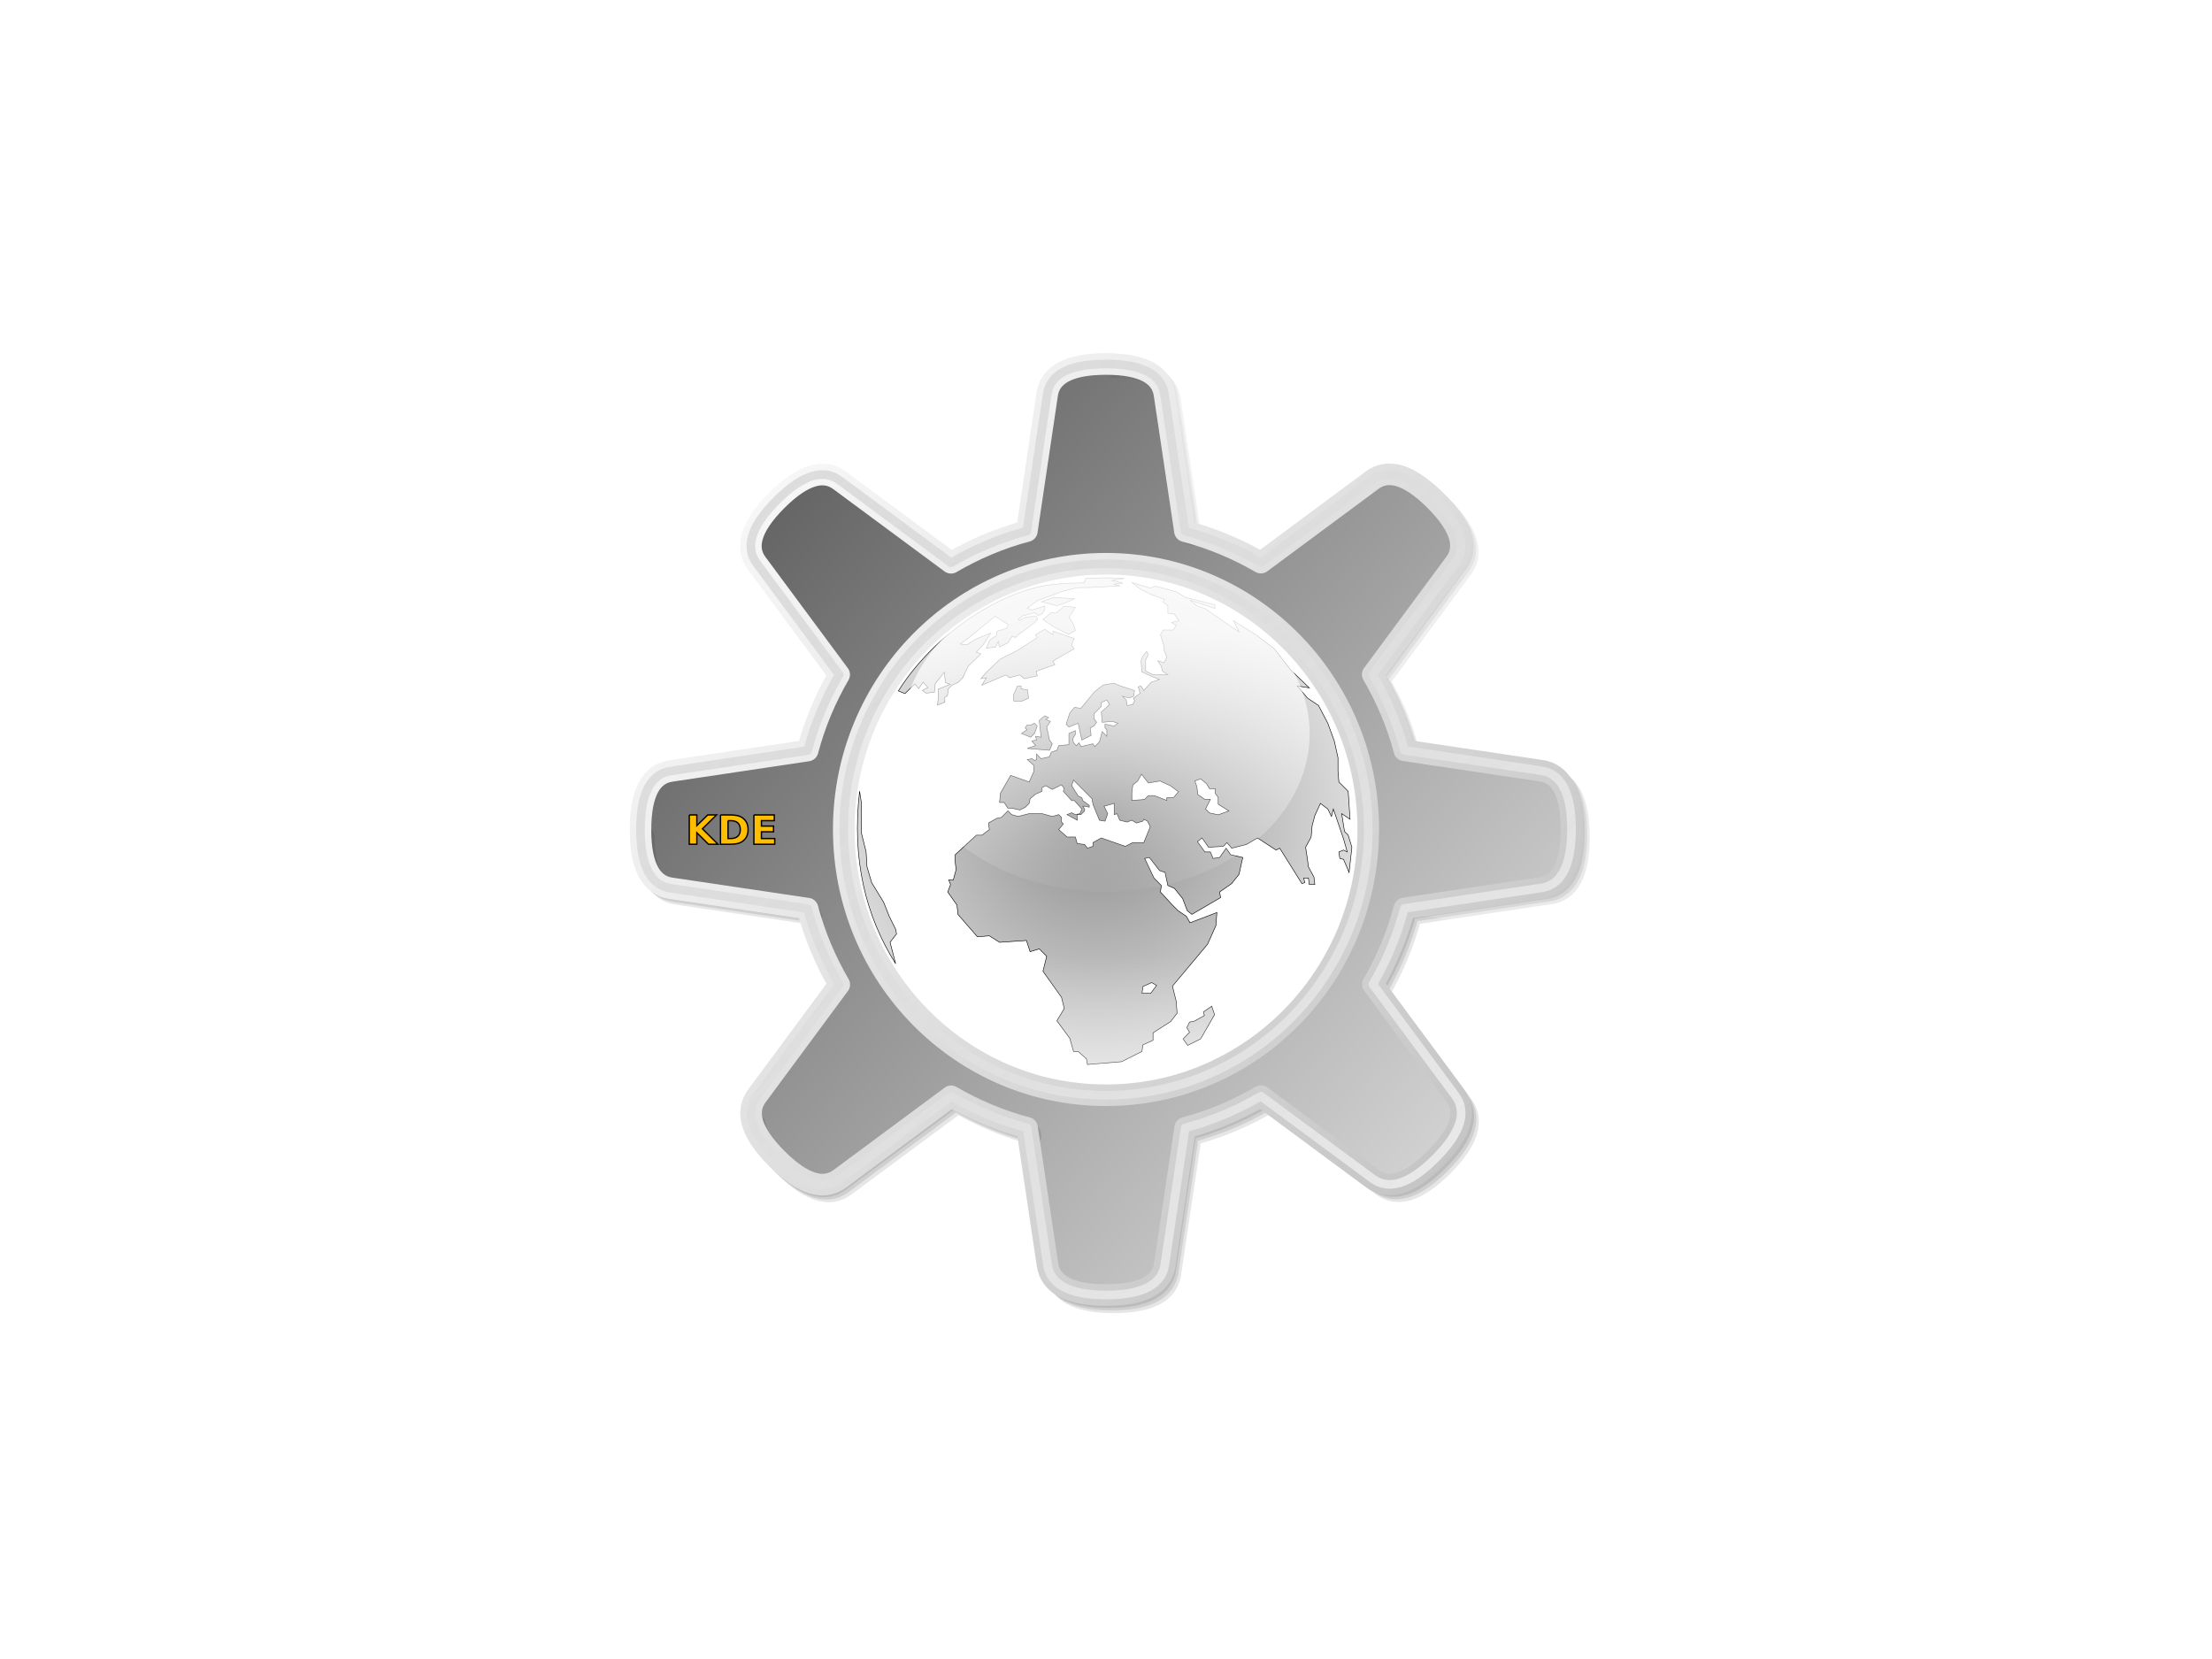 <?xml version="1.0" encoding="UTF-8" standalone="no"?>
<!DOCTYPE svg PUBLIC "-//W3C//DTD SVG 1.0//EN"
"http://www.w3.org/TR/2001/REC-SVG-20010904/DTD/svg10.dtd">
<!-- Created with Inkscape (http://www.inkscape.org/) -->
<svg
   xmlns="http://www.w3.org/2000/svg"
   xmlns:xlink="http://www.w3.org/1999/xlink"
   version="1.0"
   x="0"
   y="0"
   width="1280"
   height="960"
   id="svg1227">
  <defs
     id="defs3">
    <linearGradient
       id="linearGradient970">
      <stop
         style="stop-color:#ffbf00;stop-opacity:1;"
         offset="0"
         id="stop971" />
      <stop
         style="stop-color:#ffbf00;stop-opacity:0;"
         offset="1"
         id="stop972" />
    </linearGradient>
    <linearGradient
       id="linearGradient668">
      <stop
         style="stop-color:#000000;stop-opacity:0.443;"
         offset="0"
         id="stop669" />
      <stop
         style="stop-color:#000000;stop-opacity:0.103;"
         offset="1"
         id="stop670" />
    </linearGradient>
    <linearGradient
       id="linearGradient403">
      <stop
         style="stop-color:#ffffff;stop-opacity:0.371;"
         offset="0"
         id="stop405" />
      <stop
         style="stop-color:#ffffff;stop-opacity:0;"
         offset="1"
         id="stop404" />
    </linearGradient>
    <linearGradient
       id="linearGradient4297">
      <stop
         style="stop-color:#bdbdbd;stop-opacity:0.502;"
         offset="0"
         id="stop4298" />
      <stop
         style="stop-color:#ffffff;stop-opacity:0.729;"
         offset="1"
         id="stop4299" />
    </linearGradient>
    <linearGradient
       id="linearGradient4928">
      <stop
         style="stop-color:#0072fe;stop-opacity:1;"
         offset="0"
         id="stop4930" />
      <stop
         style="stop-color:#0000b0;stop-opacity:1;"
         offset="1"
         id="stop4929" />
    </linearGradient>
    <linearGradient
       id="linearGradient4910">
      <stop
         style="stop-color:#000000;stop-opacity:0.681;"
         offset="0"
         id="stop4911" />
      <stop
         style="stop-color:#000000;stop-opacity:0.094;"
         offset="1"
         id="stop4912" />
    </linearGradient>
    <linearGradient
       id="linearGradient4907">
      <stop
         style="stop-color:#ffffff;stop-opacity:0.845;"
         offset="0"
         id="stop4909" />
      <stop
         style="stop-color:#ffffff;stop-opacity:0;"
         offset="1"
         id="stop4908" />
    </linearGradient>
    <linearGradient
       id="linearGradient4904">
      <stop
         style="stop-color:#006ce4;stop-opacity:0.249;"
         offset="0"
         id="stop4906" />
      <stop
         style="stop-color:#3b85b3;stop-opacity:0.207;"
         offset="1"
         id="stop4905" />
    </linearGradient>
    <linearGradient
       id="linearGradient4901">
      <stop
         style="stop-color:#ffffff;stop-opacity:0;"
         offset="0"
         id="stop4903" />
      <stop
         style="stop-color:#bbffff;stop-opacity:0.404;"
         offset="1"
         id="stop4902" />
    </linearGradient>
    <linearGradient
       id="linearGradient9558">
      <stop
         style="stop-color:#00007a;stop-opacity:1;"
         offset="0"
         id="stop9560" />
      <stop
         style="stop-color:#00007a;stop-opacity:0;"
         offset="1"
         id="stop9559" />
    </linearGradient>
    <linearGradient
       id="linearGradient9555">
      <stop
         style="stop-color:#0043d9;stop-opacity:0.756;"
         offset="0"
         id="stop9557" />
      <stop
         style="stop-color:#00006e;stop-opacity:0.653;"
         offset="1"
         id="stop9556" />
    </linearGradient>
    <linearGradient
       id="linearGradient9552">
      <stop
         style="stop-color:#001dff;stop-opacity:0.776;"
         offset="0"
         id="stop9554" />
      <stop
         style="stop-color:#003787;stop-opacity:0.224;"
         offset="1"
         id="stop9553" />
    </linearGradient>
    <linearGradient
       id="linearGradient7480">
      <stop
         style="stop-color:#bdbdbd;stop-opacity:1;"
         offset="0"
         id="stop7481" />
      <stop
         style="stop-color:#ffffff;stop-opacity:1;"
         offset="1"
         id="stop7482" />
    </linearGradient>
    <linearGradient
       id="linearGradient6228">
      <stop
         style="stop-color:#ffffff;stop-opacity:0;"
         offset="0"
         id="stop6229" />
      <stop
         style="stop-color:#ffffff;stop-opacity:0.464;"
         offset="0.5"
         id="stop6231" />
      <stop
         style="stop-color:#ffffff;stop-opacity:0;"
         offset="1"
         id="stop6230" />
    </linearGradient>
    <linearGradient
       id="linearGradient3109">
      <stop
         style="stop-color:#ffffff;stop-opacity:0.906;"
         offset="0"
         id="stop3110" />
      <stop
         style="stop-color:#ffffff;stop-opacity:0.177;"
         offset="1"
         id="stop3111" />
    </linearGradient>
    <linearGradient
       x1="-983.559"
       y1="-9.542"
       x2="-932.792"
       y2="592.205"
       id="linearGradient3113"
       xlink:href="#linearGradient3109"
       gradientUnits="userSpaceOnUse"
       gradientTransform="scale(-1.155,0.866)" />
    <defs
       id="defs8743">
      <linearGradient
         x1="0"
         y1="0.5"
         x2="1"
         y2="0.5"
         id="linearGradient7346"
         xlink:href="#linearGradient9558"
         gradientUnits="objectBoundingBox"
         spreadMethod="pad" />
      <linearGradient
         x1="0"
         y1="0.5"
         x2="1"
         y2="0.5"
         id="linearGradient6100"
         xlink:href="#linearGradient403"
         gradientUnits="objectBoundingBox"
         spreadMethod="pad" />
      <linearGradient
         x1="0"
         y1="0.5"
         x2="1"
         y2="0.5"
         id="linearGradient4232"
         xlink:href="#linearGradient4907"
         gradientUnits="objectBoundingBox"
         spreadMethod="pad" />
      <linearGradient
         id="linearGradient1594">
        <stop
           style="stop-color:#03a4fe;stop-opacity:0;"
           offset="0"
           id="stop1595" />
        <stop
           style="stop-color:#0090ff;stop-opacity:0.264;"
           offset="1"
           id="stop1596" />
      </linearGradient>
      <linearGradient
         id="linearGradient2829">
        <stop
           style="stop-color:#37ffff;stop-opacity:0.408;"
           offset="0"
           id="stop2830" />
        <stop
           style="stop-color:#60ffff;stop-opacity:0;"
           offset="1"
           id="stop2831" />
      </linearGradient>
      <linearGradient
         x1="0"
         y1="0.5"
         x2="1"
         y2="0.5"
         id="linearGradient1587"
         xlink:href="#linearGradient4904"
         gradientUnits="objectBoundingBox"
         spreadMethod="pad" />
      <linearGradient
         id="linearGradient2952">
        <stop
           style="stop-color:#ffffff;stop-opacity:0.378;"
           offset="0"
           id="stop2953" />
        <stop
           style="stop-color:#ffffff;stop-opacity:0;"
           offset="1"
           id="stop2954" />
      </linearGradient>
      <linearGradient
         id="linearGradient1870">
        <stop
           style="stop-color:#9dfffd;stop-opacity:0.995;"
           offset="0"
           id="stop1871" />
        <stop
           style="stop-color:#003fa7;stop-opacity:0.974;"
           offset="1"
           id="stop1872" />
      </linearGradient>
      <linearGradient
         id="linearGradient1598">
        <stop
           style="stop-color:#ffffff;stop-opacity:0.995;"
           offset="0"
           id="stop1599" />
        <stop
           style="stop-color:#53bdda;stop-opacity:1;"
           offset="1"
           id="stop1600" />
      </linearGradient>
      <linearGradient
         x1="0"
         y1="0.5"
         x2="1"
         y2="0.5"
         id="linearGradient6007"
         xlink:href="#linearGradient4901"
         gradientUnits="objectBoundingBox"
         spreadMethod="pad" />
      <linearGradient
         x1="0"
         y1="0.5"
         x2="1"
         y2="0.5"
         id="linearGradient7207"
         xlink:href="#linearGradient4928"
         gradientUnits="objectBoundingBox"
         spreadMethod="pad" />
      <linearGradient
         id="linearGradient2219">
        <stop
           style="stop-color:#001e00;stop-opacity:1;"
           offset="0"
           id="stop2220" />
        <stop
           style="stop-color:#000022;stop-opacity:0;"
           offset="1"
           id="stop2221" />
      </linearGradient>
      <linearGradient
         id="linearGradient17389">
        <stop
           style="stop-color:#000000;stop-opacity:0.451;"
           offset="0"
           id="stop17390" />
        <stop
           style="stop-color:#000000;stop-opacity:0;"
           offset="1"
           id="stop17391" />
      </linearGradient>
      <linearGradient
         x1="0"
         y1="0.5"
         x2="1"
         y2="0.5"
         id="linearGradient16142"
         xlink:href="#linearGradient9552"
         gradientUnits="objectBoundingBox"
         spreadMethod="pad" />
      <linearGradient
         id="linearGradient4028">
        <stop
           style="stop-color:#87ffff;stop-opacity:0.706;"
           offset="0"
           id="stop4029" />
        <stop
           style="stop-color:#ffffff;stop-opacity:0;"
           offset="1"
           id="stop4030" />
      </linearGradient>
      <linearGradient
         x1="0"
         y1="0.5"
         x2="1"
         y2="0.5"
         id="linearGradient2167"
         xlink:href="#linearGradient9555"
         gradientUnits="objectBoundingBox"
         spreadMethod="pad" />
      <linearGradient
         x1="0.526"
         y1="0.037"
         x2="0.526"
         y2="0.97"
         id="linearGradient13655"
         xlink:href="#linearGradient2167" />
      <linearGradient
         x1="0.306"
         y1="0.797"
         x2="0.864"
         y2="0.539"
         id="linearGradient16141"
         xlink:href="#linearGradient16142" />
      <linearGradient
         x1="0.029"
         y1="0.367"
         x2="0.663"
         y2="0.359"
         id="linearGradient7210"
         xlink:href="#linearGradient7207" />
      <linearGradient
         x1="0.678"
         y1="0.008"
         x2="0.594"
         y2="0.945"
         id="linearGradient1597"
         xlink:href="#linearGradient1594" />
      <linearGradient
         id="linearGradient4105"
         xlink:href="#linearGradient1598" />
      <radialGradient
         cx="0.5"
         cy="0.5"
         r="0.509"
         fx="0.5"
         fy="0.5"
         id="radialGradient1590"
         xlink:href="#linearGradient2829" />
      <linearGradient
         x1="260.042"
         y1="429.394"
         x2="260.042"
         y2="663.511"
         id="linearGradient4235"
         xlink:href="#linearGradient4232"
         gradientUnits="userSpaceOnUse"
         gradientTransform="scale(1.155,0.866)" />
      <linearGradient
         x1="205.666"
         y1="1082.052"
         x2="205.207"
         y2="968.047"
         id="linearGradient6103"
         xlink:href="#linearGradient6100"
         gradientUnits="userSpaceOnUse"
         gradientTransform="scale(1.485,0.674)" />
      <linearGradient
         x1="415.655"
         y1="79.105"
         x2="421.313"
         y2="673.13"
         id="linearGradient7349"
         xlink:href="#linearGradient7346"
         gradientUnits="userSpaceOnUse"
         gradientTransform="scale(1.007,0.993)" />
    </defs>
    <linearGradient
       x1="-67.545"
       y1="11.666"
       x2="452.564"
       y2="537.871"
       id="linearGradient2428"
       xlink:href="#linearGradient4910"
       gradientUnits="userSpaceOnUse"
       gradientTransform="matrix(0.999,-5.439429e-2,5.439517e-2,0.999,434.189,222.209)" />
    <linearGradient
       x1="449.496"
       y1="530.339"
       x2="-68.401"
       y2="10.631"
       id="linearGradient2432"
       xlink:href="#linearGradient7480"
       gradientUnits="userSpaceOnUse"
       gradientTransform="matrix(0.999,-5.439429e-2,5.439517e-2,0.999,434.189,222.209)" />
    <linearGradient
       x1="557.847"
       y1="411.829"
       x2="558.047"
       y2="594.221"
       id="linearGradient4300"
       xlink:href="#linearGradient4907"
       gradientUnits="userSpaceOnUse"
       gradientTransform="matrix(1.135,0,0,0.881,0,-0.378)" />
    <linearGradient
       x1="366.713"
       y1="233.441"
       x2="854.274"
       y2="779.087"
       id="linearGradient3051"
       xlink:href="#linearGradient4297"
       gradientUnits="userSpaceOnUse"
       gradientTransform="matrix(0.999,-5.439426e-2,5.439514e-2,0.999,1.928,5.783)" />
    <linearGradient
       x1="227.387"
       y1="414.635"
       x2="1326.425"
       y2="1108.513"
       id="linearGradient577"
       xlink:href="#linearGradient6228"
       gradientUnits="userSpaceOnUse"
       gradientTransform="matrix(1.155,0,0,0.866,-2.085571e-6,4.260254e-6)"
       spreadMethod="pad" />
    <radialGradient
       cx="631.626"
       cy="476.608"
       r="165.788"
       fx="631.626"
       fy="476.608"
       id="radialGradient708"
       xlink:href="#linearGradient668"
       gradientUnits="userSpaceOnUse"
       gradientTransform="scale(1.008,0.992)" />
    <linearGradient
       x1="452.824"
       y1="890.648"
       x2="452.824"
       y2="787.635"
       id="linearGradient770"
       xlink:href="#linearGradient403"
       gradientUnits="userSpaceOnUse"
       gradientTransform="matrix(1.426,0,0,0.701,-0.249,1.498)" />
    <radialGradient
       cx="243.087"
       cy="676.534"
       r="97.462"
       fx="243.087"
       fy="676.534"
       id="radialGradient973"
       xlink:href="#linearGradient970"
       gradientUnits="userSpaceOnUse"
       gradientTransform="scale(0.888,1.126)" />
  </defs>
  <rect
     width="1280"
     height="960"
     x="0"
     y="-8.5265128e-14"
     style="fill:url(#linearGradient577);fill-opacity:1;fill-rule:evenodd;stroke:none;stroke-width:32.041;stroke-linecap:round;stroke-linejoin:round;stroke-miterlimit:4;stroke-opacity:1"
     id="rect5602" />
  <path
     d="M 543.421 576.515 A 161.754 161.754 0 1 1  219.913,576.515 A 161.754 161.754 0 1 1  543.421 576.515 z"
     transform="matrix(0.973,0,0,0.973,270.039,-80.572)"
     style="fill:#ffffff;fill-opacity:0.444"
     id="path381" />
  <g
     id="layer1">
    <path
       d="M 641.362,210.65 C 641.006,210.65 640.713,210.678 640.362,210.681 C 662.196,210.725 672.42,217.291 674.05,228.181 L 685.894,307.4 C 686.389,307.531 686.869,307.702 687.362,307.838 L 675.456,228.244 C 673.812,217.258 663.483,210.641 641.362,210.65 z M 830.612,289.494 C 846.188,305.056 848.812,316.979 842.237,325.869 L 794.55,390.338 C 802.476,403.935 808.758,418.601 812.894,434.244 L 814.737,434.525 C 810.582,419.094 804.353,404.591 796.519,391.15 L 844.456,326.4 C 851.062,317.469 848.417,305.472 832.769,289.838 C 822.989,280.066 821.602,280.491 830.612,289.494 z M 897.612,447.931 C 905.154,451.947 909.574,461.984 909.581,479.931 C 909.59,501.949 903.016,512.232 892.081,513.869 L 812.862,525.713 C 808.748,541.256 802.574,556.016 794.644,569.65 L 842.362,634.056 C 848.945,642.94 846.331,654.856 830.769,670.431 C 815.207,686.006 803.283,688.631 794.394,682.056 L 729.894,634.369 C 716.311,642.283 701.641,648.58 686.019,652.713 L 674.237,731.869 C 672.61,742.805 662.317,749.422 640.3,749.431 C 622.323,749.439 612.281,744.968 608.269,737.4 C 611.327,746.503 621.619,751.94 641.55,751.931 C 663.67,751.922 674.009,745.262 675.644,734.275 L 687.487,654.744 C 703.183,650.592 717.935,644.289 731.581,636.338 L 796.362,684.244 C 805.293,690.849 817.29,688.204 832.925,672.556 C 848.56,656.908 851.194,644.95 844.581,636.025 L 796.612,571.306 C 804.579,557.609 810.791,542.766 814.925,527.15 L 894.519,515.275 C 905.505,513.631 912.122,503.301 912.112,481.181 C 912.104,461.275 906.692,450.994 897.612,447.931 z M 370.863,480.806 C 370.861,481.027 370.831,481.208 370.831,481.431 C 370.841,503.551 377.469,513.859 388.456,515.494 L 467.956,527.275 C 467.823,526.789 467.648,526.325 467.519,525.838 L 388.363,514.088 C 377.537,512.476 371.004,502.363 370.863,480.806 z M 550.581,634.463 L 486.175,682.181 C 477.291,688.763 465.375,686.15 449.8,670.588 C 440.815,661.61 436.261,653.875 435.175,647.213 C 435.577,654.342 440.231,662.777 450.175,672.713 C 465.823,688.347 477.781,690.982 486.706,684.369 L 551.425,636.431 C 564.898,644.271 579.466,650.357 594.8,654.494 L 594.519,652.713 C 578.964,648.594 564.223,642.401 550.581,634.463 z "
       style="fill:none;fill-opacity:1;fill-rule:evenodd;stroke:#000000;stroke-width:9.938;stroke-linecap:round;stroke-linejoin:round;stroke-miterlimit:4;stroke-opacity:0.098"
       id="path1162" />
    <path
       d="M 642.75,212.087 C 642.393,212.088 642.101,212.115 641.75,212.119 C 663.584,212.162 673.807,218.728 675.438,229.619 L 687.281,308.837 C 687.776,308.969 688.257,309.14 688.75,309.275 L 676.844,229.681 C 675.199,218.695 664.87,212.078 642.75,212.087 z M 832,290.931 C 847.575,306.493 850.2,318.417 843.625,327.306 L 795.938,391.775 C 803.864,405.373 810.146,420.039 814.281,435.681 L 816.125,435.962 C 811.969,420.532 805.741,406.028 797.906,392.587 L 845.844,327.837 C 852.449,318.907 849.804,306.91 834.156,291.275 C 824.376,281.503 822.99,281.928 832,290.931 z M 899,449.369 C 906.542,453.384 910.961,463.421 910.969,481.369 C 910.978,503.386 904.404,513.669 893.469,515.306 L 814.25,527.15 C 810.135,542.693 803.961,557.454 796.031,571.087 L 843.75,635.494 C 850.332,644.378 847.718,656.293 832.156,671.869 C 816.594,687.444 804.671,690.068 795.781,683.494 L 731.281,635.806 C 717.699,643.721 703.029,650.017 687.406,654.15 L 675.625,733.306 C 673.997,744.242 663.705,750.859 641.688,750.869 C 623.71,750.876 613.669,746.406 609.656,738.837 C 612.715,747.94 623.007,753.377 642.938,753.369 C 665.058,753.359 675.396,746.7 677.031,735.712 L 688.875,656.181 C 704.57,652.029 719.323,645.726 732.969,637.775 L 797.75,685.681 C 806.681,692.287 818.678,689.642 834.312,673.994 C 849.947,658.346 852.582,646.388 845.969,637.462 L 798,572.744 C 805.967,559.047 812.178,544.203 816.312,528.587 L 895.906,516.712 C 906.892,515.068 913.509,504.739 913.5,482.619 C 913.492,462.713 908.08,452.431 899,449.369 z M 372.25,482.244 C 372.249,482.464 372.219,482.646 372.219,482.869 C 372.228,504.989 378.856,515.296 389.844,516.931 L 469.344,528.712 C 469.211,528.227 469.035,527.763 468.906,527.275 L 389.75,515.525 C 378.925,513.914 372.391,503.801 372.25,482.244 z M 551.969,635.9 L 487.562,683.619 C 478.679,690.201 466.763,687.587 451.188,672.025 C 442.203,663.048 437.648,655.313 436.562,648.65 C 436.965,655.78 441.619,664.214 451.562,674.15 C 467.21,689.785 479.168,692.419 488.094,685.806 L 552.812,637.869 C 566.285,645.709 580.853,651.795 596.188,655.931 L 595.906,654.15 C 580.352,650.032 565.611,643.839 551.969,635.9 z "
       style="fill:none;fill-opacity:1;fill-rule:evenodd;stroke:#000000;stroke-width:9.938;stroke-linecap:round;stroke-linejoin:round;stroke-miterlimit:4;stroke-opacity:0.098"
       id="path4282" />
    <path
       d="M 644.212,213.625 C 643.856,213.625 643.563,213.653 643.212,213.656 C 665.046,213.7 675.27,220.266 676.9,231.156 L 688.744,310.375 C 689.239,310.506 689.719,310.677 690.212,310.813 L 678.306,231.219 C 676.662,220.233 666.333,213.616 644.212,213.625 z M 833.462,292.469 C 849.038,308.031 851.662,319.954 845.087,328.844 L 797.4,393.313 C 805.326,406.91 809.912,416.898 814.047,432.54 L 815.891,432.821 C 811.574,417.391 807.203,407.566 799.369,394.125 L 847.306,329.375 C 853.912,320.444 851.267,308.447 835.619,292.813 C 825.839,283.041 824.452,283.466 833.462,292.469 z M 900.462,450.906 C 908.004,454.922 912.424,464.959 912.431,482.906 C 912.44,504.924 905.866,515.207 894.931,516.844 L 815.712,528.688 C 811.598,544.231 805.424,558.991 797.494,572.625 L 845.212,637.031 C 851.795,645.915 849.181,657.831 833.619,673.406 C 818.057,688.981 806.133,691.606 797.244,685.031 L 732.744,637.344 C 719.161,645.258 704.491,651.555 688.869,655.688 L 677.087,734.844 C 675.46,745.78 665.167,752.397 643.15,752.406 C 625.173,752.414 615.131,747.943 611.119,740.375 C 614.177,749.478 624.469,754.915 644.4,754.906 C 666.52,754.897 676.859,748.237 678.494,737.25 L 690.337,657.719 C 706.033,653.567 720.785,647.264 734.431,639.313 L 799.212,687.219 C 808.143,693.824 820.14,691.179 835.775,675.531 C 851.41,659.883 854.044,647.925 847.431,639 L 799.462,574.281 C 807.429,560.584 813.641,545.741 817.775,530.125 L 897.369,518.25 C 908.355,516.606 914.972,506.276 914.962,484.156 C 914.954,464.25 909.542,453.969 900.462,450.906 z M 373.712,483.781 C 373.711,484.002 373.681,484.183 373.681,484.406 C 373.691,506.526 380.319,516.834 391.306,518.469 L 470.806,530.25 C 470.673,529.764 470.498,529.3 470.369,528.813 L 391.212,517.063 C 380.387,515.451 373.854,505.338 373.712,483.781 z M 553.431,637.438 L 489.025,685.156 C 480.141,691.738 468.225,689.125 452.65,673.563 C 443.665,664.585 439.111,656.85 438.025,650.188 C 438.427,657.317 443.081,665.752 453.025,675.688 C 468.673,691.322 480.631,693.957 489.556,687.344 L 554.275,639.406 C 567.748,647.246 582.316,653.332 597.65,657.469 L 597.369,655.688 C 581.814,651.569 567.073,645.376 553.431,637.438 z "
       style="fill:none;fill-opacity:1;fill-rule:evenodd;stroke:#000000;stroke-width:9.938;stroke-linecap:round;stroke-linejoin:round;stroke-miterlimit:4;stroke-opacity:0.098"
       id="path4283" />
    <path
       d="M 1280,0 L 0,0 L 0,484.498 C 586.024,253.173 642.57,690.12 1280,484.498 L 1280,0 z "
       style="fill:url(#linearGradient3113);fill-opacity:1;fill-rule:evenodd;stroke:none;stroke-width:32.041;stroke-linecap:round;stroke-linejoin:round;stroke-miterlimit:4;stroke-opacity:1"
       id="rect2487" />
    <path
       d="M 639.906,210.625 C 637.154,210.626 634.579,210.735 632.188,210.938 C 615.449,212.354 607.393,218.587 605.969,228.156 L 594.188,307.312 C 578.565,311.445 563.895,317.742 550.312,325.656 L 485.844,277.969 C 476.954,271.394 465,274.019 449.438,289.594 C 433.875,305.169 431.293,317.085 437.875,325.969 L 485.594,390.375 C 477.655,404.017 471.462,418.758 467.344,434.312 L 388.125,446.156 C 377.19,447.793 370.616,458.108 370.625,480.125 C 370.634,502.142 377.22,512.404 388.156,514.031 L 467.312,525.781 C 471.447,541.421 477.732,556.123 485.656,569.719 L 437.969,634.188 C 431.394,643.077 434.019,654.969 449.594,670.531 C 465.169,686.093 477.085,688.707 485.969,682.125 L 550.375,634.406 C 564.017,642.345 578.758,648.538 594.312,652.656 L 606.156,731.844 C 607.793,742.779 618.076,749.384 640.094,749.375 C 662.111,749.366 672.404,742.749 674.031,731.812 L 685.812,652.656 C 701.435,648.523 716.105,642.227 729.688,634.312 L 794.188,682 C 803.077,688.575 815,685.95 830.562,670.375 C 846.125,654.8 848.738,642.884 842.156,634 L 794.438,569.594 C 802.368,555.96 808.541,541.2 812.656,525.656 L 891.875,513.812 C 902.81,512.176 909.384,501.892 909.375,479.875 C 909.366,457.858 902.78,447.596 891.844,445.969 L 812.688,434.188 C 808.552,418.545 802.27,403.879 794.344,390.281 L 842.031,325.812 C 848.606,316.923 845.981,305 830.406,289.438 C 814.831,273.875 802.915,271.262 794.031,277.844 L 729.625,325.562 C 715.983,317.624 701.242,311.462 685.688,307.344 L 673.844,228.125 C 672.207,217.19 661.924,210.616 639.906,210.625 z M 640,326.219 C 723.817,326.219 791.757,395.069 791.75,480 C 791.757,564.93 723.817,633.781 640,633.781 C 556.183,633.781 488.243,564.93 488.25,480 C 488.243,395.069 556.183,326.219 640,326.219 z "
       style="fill:url(#linearGradient2428);fill-opacity:1;fill-rule:evenodd;stroke:url(#linearGradient2432);stroke-width:12.5;stroke-linecap:round;stroke-linejoin:round;stroke-miterlimit:4;stroke-opacity:1"
       id="path1178" />
    <path
       d="M 398.86,471.564 L 403.237,471.564 L 403.237,477.76 L 409.547,471.564 L 414.629,471.564 L 406.455,479.602 L 415.471,488.538 L 409.991,488.538 L 403.237,481.853 L 403.237,488.538 L 398.86,488.538 L 398.86,471.564 M 421.292,474.872 L 421.292,485.23 L 422.861,485.23 C 424.65,485.23 426.014,484.786 426.954,483.9 C 427.901,483.013 428.375,481.724 428.375,480.034 C 428.375,478.351 427.905,477.07 426.965,476.191 C 426.025,475.312 424.657,474.872 422.861,474.872 L 421.292,474.872 M 416.915,471.564 L 421.531,471.564 C 424.108,471.564 426.025,471.749 427.283,472.121 C 428.549,472.485 429.633,473.106 430.535,473.985 C 431.331,474.751 431.922,475.634 432.309,476.634 C 432.695,477.635 432.889,478.768 432.889,480.034 C 432.889,481.315 432.695,482.459 432.309,483.467 C 431.922,484.468 431.331,485.351 430.535,486.117 C 429.626,486.996 428.534,487.621 427.261,487.993 C 425.987,488.356 424.077,488.538 421.531,488.538 L 416.915,488.538 L 416.915,471.564 M 436.243,471.564 L 448.055,471.564 L 448.055,474.872 L 440.62,474.872 L 440.62,478.033 L 447.612,478.033 L 447.612,481.341 L 440.62,481.341 L 440.62,485.23 L 448.306,485.23 L 448.306,488.538 L 436.243,488.538 L 436.243,471.564"
       style="font-size:12;font-style:normal;font-variant:normal;font-weight:bold;font-stretch:normal;fill:#ffbf00;fill-opacity:1;stroke:#000000;stroke-width:0.775;stroke-linecap:butt;stroke-linejoin:miter;stroke-miterlimit:4;stroke-opacity:1;font-family:Sans;text-anchor:start;writing-mode:lr"
       id="text6779" />
    <path
       d="M 639.906,210.625 C 637.154,210.626 634.579,210.735 632.188,210.938 C 615.449,212.354 607.393,218.587 605.969,228.156 L 594.188,307.312 C 578.565,311.445 563.895,317.742 550.312,325.656 L 485.844,277.969 C 476.954,271.394 465,274.019 449.438,289.594 C 433.875,305.169 431.293,317.085 437.875,325.969 L 485.594,390.375 C 477.655,404.017 471.462,418.758 467.344,434.312 L 388.125,446.156 C 377.19,447.793 370.616,458.108 370.625,480.125 C 370.634,502.142 377.22,512.404 388.156,514.031 L 467.312,525.781 C 471.447,541.421 477.732,556.123 485.656,569.719 L 437.969,634.188 C 431.394,643.077 434.019,654.969 449.594,670.531 C 465.169,686.093 477.085,688.707 485.969,682.125 L 550.375,634.406 C 564.017,642.345 578.758,648.538 594.312,652.656 L 606.156,731.844 C 607.793,742.779 618.076,749.384 640.094,749.375 C 662.111,749.366 672.404,742.749 674.031,731.812 L 685.812,652.656 C 701.435,648.523 716.105,642.227 729.688,634.312 L 794.188,682 C 803.077,688.575 815,685.95 830.562,670.375 C 846.125,654.8 848.738,642.884 842.156,634 L 794.438,569.594 C 802.368,555.96 808.541,541.2 812.656,525.656 L 891.875,513.812 C 902.81,512.176 909.384,501.892 909.375,479.875 C 909.366,457.858 902.78,447.596 891.844,445.969 L 812.688,434.188 C 808.552,418.545 802.27,403.879 794.344,390.281 L 842.031,325.812 C 848.606,316.923 845.981,305 830.406,289.438 C 814.831,273.875 802.915,271.262 794.031,277.844 L 729.625,325.562 C 715.983,317.624 701.242,311.462 685.688,307.344 L 673.844,228.125 C 672.207,217.19 661.924,210.616 639.906,210.625 z M 640,326.219 C 723.817,326.219 791.757,395.069 791.75,480 C 791.757,564.93 723.817,633.781 640,633.781 C 556.183,633.781 488.243,564.93 488.25,480 C 488.243,395.069 556.183,326.219 640,326.219 z "
       style="fill:none;fill-opacity:1;fill-rule:evenodd;stroke:url(#linearGradient3051);stroke-width:5;stroke-linecap:round;stroke-linejoin:round;stroke-miterlimit:4;stroke-opacity:1"
       id="path3049" />
  </g>
  <path
     d="M 641.907,332.029 L 630.14,332.274 L 629.101,334.964 L 618.953,335.178 L 612.015,335.85 C 586.386,337.755 545.336,360.222 521.635,397.469 L 525.425,399.027 L 531.201,393.495 L 533.402,396.154 L 536,392.334 L 538.72,395.513 L 535.542,397.194 L 537.712,398.783 L 542.51,398.141 L 542.969,393.281 L 548.196,386.71 L 548.837,392.639 L 551.558,393.648 L 544.619,396.491 L 544.742,401.35 L 544.283,405.66 L 548.532,403.979 L 548.471,401.259 L 550.06,400.158 L 550.518,396.368 L 552.627,394.168 L 556.326,392.487 L 558.954,389.736 L 562.041,383.195 L 569.408,376.043 L 566.718,375.034 L 570.386,371.183 L 575.062,364.061 L 566.565,367.485 L 561.277,370.816 L 557.518,370.358 L 563.325,365.926 L 577.568,354.311 L 585.148,359.018 L 584.659,361.188 L 578.791,362.9 L 578.302,365.62 L 574.604,367.851 L 572.556,372.772 L 577.905,372.1 L 579.433,368.829 L 580.044,372.069 L 584.812,369.808 L 587.41,365.987 L 589.55,366.476 L 591.139,364.825 L 595.877,361.524 L 600.645,357.643 L 602.204,355.992 L 601.653,354.403 L 597.894,354.464 L 594.715,355.045 L 592.056,356.726 L 590.986,356.206 L 593.615,354.005 L 600.523,352.233 L 602.693,353.822 L 604.832,352.722 L 606.391,350.521 L 606.33,348.351 L 598.903,350.674 L 596.213,349.635 L 602.02,345.203 L 611.587,341.78 L 615.836,340.098 L 624.883,337.745 L 633.441,337.592 L 650.007,336.736 L 646.248,335.728 L 651.596,335.086 L 645.147,333.588 L 652.605,332.366 L 641.907,332.029 z M 656.701,334.719 L 661.53,338.479 L 667.949,341.718 L 675.437,344.408 L 674.887,346.028 L 677.576,348.198 L 677.576,352.508 L 681.336,353.027 L 683.995,356.817 L 679.716,357.887 L 682.406,359.507 L 680.786,362.227 L 674.887,362.227 L 673.297,364.917 L 675.437,371.916 L 675.437,374.087 L 677.026,377.877 L 675.437,381.116 L 671.677,380.016 L 673.817,383.256 L 674.367,385.976 L 677.576,388.116 L 669.018,388.116 L 664.739,385.976 L 664.739,384.356 L 664.739,379.497 L 666.329,376.257 L 665.259,374.637 L 663.119,377.326 L 662.05,380.016 L 662.6,386.496 L 668.468,389.216 L 672.747,390.836 L 667.949,392.456 L 663.669,397.285 L 662.05,394.596 L 660.46,395.146 L 661.53,398.905 L 657.77,401.595 L 658.321,403.215 L 657.251,405.385 L 654.011,405.935 L 653.491,402.695 L 651.352,400.525 L 655.081,401.595 L 657.77,400.525 L 658.321,397.285 L 648.662,394.076 L 646.523,392.976 L 640.135,394.076 L 635.305,397.835 L 627.267,407.525 L 623.538,407.005 L 620.848,410.245 L 618.709,416.725 L 620.329,418.344 L 625.677,416.174 L 627.817,425.894 L 633.166,423.204 L 632.646,418.864 L 634.786,417.794 L 636.375,415.624 L 634.786,413.485 L 634.786,410.764 L 639.065,406.455 L 639.065,404.315 L 642.274,402.695 L 643.863,405.385 L 639.065,409.695 L 639.584,415.624 L 645.483,415.105 L 648.662,416.174 L 646.523,417.794 L 641.204,416.725 L 641.204,418.864 L 642.274,419.964 L 642.274,423.724 L 639.584,421.034 L 637.995,426.964 L 635.305,429.684 L 634.236,428.064 L 627.267,429.684 L 626.197,427.514 L 624.608,429.134 L 622.988,427.514 L 622.468,425.344 L 624.057,422.654 L 624.057,420.484 L 620.329,422.104 L 620.329,428.584 L 614.43,429.134 L 613.36,431.824 L 610.15,432.893 L 609.081,435.614 L 604.251,436.683 L 601.592,433.994 L 601.592,437.234 L 600.523,437.753 L 598.903,436.683 L 596.243,437.234 L 599.972,440.473 L 599.972,444.233 L 597.313,450.162 L 586.616,446.372 L 580.716,456.642 L 580.197,462.052 L 582.856,462.052 L 585.026,465.292 L 587.166,465.292 L 591.964,466.362 L 595.174,464.742 L 597.313,462.572 L 597.863,459.882 L 601.042,457.192 L 604.802,455.572 L 604.802,453.402 L 606.941,452.333 L 610.701,454.472 L 616.049,451.782 L 617.639,453.953 L 617.119,455.572 L 621.918,460.952 L 623.538,460.952 L 627.817,465.812 L 626.747,468.501 L 624.057,469.052 L 621.918,467.982 L 619.259,469.052 L 625.127,472.291 L 625.127,471.222 L 625.127,469.052 L 627.267,469.052 L 629.406,466.912 L 629.406,465.812 L 628.337,464.192 L 629.406,464.192 L 632.096,464.742 L 632.096,463.672 L 628.337,460.952 L 627.817,459.332 L 625.677,458.262 L 621.918,452.333 L 622.988,449.093 L 633.716,459.882 L 634.236,463.122 L 637.995,472.291 L 641.204,472.842 L 642.794,468.501 L 640.654,464.192 L 646.523,462.572 L 646.523,467.432 L 646.523,469.052 L 648.143,468.501 L 649.732,472.291 L 654.011,473.361 L 656.701,472.291 L 659.39,473.911 L 663.119,472.842 L 663.669,471.741 L 665.809,472.842 L 667.398,476.081 L 663.669,485.251 L 657.251,485.251 L 652.941,487.421 L 639.065,482.561 L 634.236,485.251 L 634.236,487.421 L 631.026,488.491 L 629.406,486.321 L 625.127,485.801 L 624.057,482.011 L 619.259,482.011 L 614.43,477.701 L 617.119,474.462 L 616.049,473.361 L 616.049,470.671 L 614.43,469.052 L 610.701,470.121 L 604.802,468.501 L 597.313,468.501 L 590.895,470.121 L 587.166,469.052 L 585.026,466.912 L 581.267,470.671 L 578.577,471.222 L 573.778,473.911 L 574.298,477.701 L 570.019,480.941 L 566.809,480.941 L 554.492,492.281 L 554.492,496.04 L 555.042,500.9 L 553.422,506.83 L 550.763,506.83 L 551.833,509.519 L 550.213,513.829 L 555.562,521.409 L 556.112,526.789 L 567.36,539.748 L 574.298,539.198 L 580.197,542.957 L 595.724,541.888 L 597.863,548.367 L 603.182,546.747 L 607.461,551.057 L 605.321,559.707 L 616.049,574.806 L 617.639,581.286 L 613.36,588.316 L 620.848,598.555 L 622.988,606.104 L 625.677,606.104 L 630.476,610.414 L 631.026,613.654 L 650.802,612.034 L 662.6,606.104 L 663.119,602.314 L 669.018,599.625 L 669.018,595.315 L 679.166,588.835 L 682.925,584.006 L 682.406,576.976 L 680.236,568.326 L 700.561,544.058 L 705.39,533.268 L 705.941,525.719 L 690.414,531.648 L 688.274,527.889 L 683.475,524.649 L 679.716,520.859 L 673.297,513.829 L 673.817,510.07 L 669.538,505.729 L 664.189,494.42 L 666.879,493.87 L 672.747,501.42 L 675.957,502.52 L 677.576,510.07 L 681.336,511.69 L 686.135,517.619 L 688.824,524.649 L 691.483,526.789 L 708.08,517.069 L 707.53,513.829 L 714.499,508.969 L 718.778,503.59 L 720.917,493.87 L 713.949,492.281 L 711.289,488.491 L 707.53,493.87 L 703.771,494.42 L 702.181,490.661 L 698.972,490.661 L 694.693,484.701 L 697.352,482.561 L 701.111,487.941 L 709.67,487.421 L 711.809,485.251 L 714.499,488.491 L 723.057,486.321 L 729.476,482.561 L 740.173,489.561 L 742.313,488.491 L 755.15,508.969 L 756.77,508.45 L 756.22,505.729 L 758.91,505.729 L 759.429,509.519 L 762.638,509.519 L 762.119,505.21 L 758.91,499.28 L 758.359,494.94 L 757.29,487.941 L 760.499,482.011 L 761.049,475.531 L 762.638,469.602 L 765.848,462.572 L 770.127,465.812 L 772.266,470.121 L 773.336,465.812 L 779.235,483.081 L 781.375,490.661 L 779.235,489.561 L 776.545,490.661 L 777.096,494.42 L 779.235,494.94 L 782.444,502.52 L 784.064,487.941 L 781.925,480.941 L 779.785,478.771 L 778.165,468.501 L 782.995,471.741 L 781.925,455.572 L 776.545,450.162 L 776.026,443.713 L 776.026,436.133 L 773.886,426.444 L 770.127,416.174 L 764.778,405.935 L 758.359,401.595 L 752.46,394.596 L 759.429,395.696 L 748.731,385.426 L 739.104,373.017 L 728.406,364.917 L 715.569,356.817 L 718.778,363.297 L 709.15,356.817 L 698.972,349.788 L 694.143,348.198 L 690.414,344.958 L 704.84,349.788 L 704.84,347.648 L 687.755,343.338 L 682.406,340.098 L 670.608,336.859 L 667.398,337.928 L 663.669,336.859 L 656.701,334.719 z M 611.74,343.338 L 604.465,345.906 L 613.268,348.198 L 618.739,346.273 L 623.66,344.225 L 611.74,343.338 z M 617.578,348.565 L 612.81,352.386 L 610.059,352.263 L 605.291,356.084 L 611.404,360.363 L 620.267,364.764 L 624.149,362.411 L 622.835,358.743 L 620.451,354.831 L 624.057,349.054 L 617.578,348.565 z M 606.299,361.8 L 600.95,365.039 L 602.02,366.659 L 590.253,374.209 L 580.625,379.069 L 572.586,386.618 L 569.377,390.408 L 572.586,389.858 L 569.927,394.168 L 583.834,388.238 L 585.974,389.858 L 591.873,388.238 L 594.532,390.408 L 602.02,388.788 L 601.501,386.068 L 612.198,382.309 L 611.129,380.138 L 623.416,373.109 L 621.826,370.969 L 623.416,367.179 L 611.129,362.869 L 611.129,365.039 L 606.299,361.8 z M 590.528,394.687 L 588.388,399.547 L 588.388,403.337 L 593.187,403.337 L 596.946,401.717 L 596.396,396.857 L 592.667,396.307 L 592.667,394.687 L 590.528,394.687 z M 606.391,411.865 L 603.182,414.554 L 604.251,424.274 L 601.042,423.724 L 601.592,425.894 L 598.903,426.444 L 601.042,429.134 L 596.243,430.754 L 609.081,431.824 L 610.701,428.064 L 609.081,425.894 L 607.461,418.344 L 609.631,415.105 L 606.941,414.004 L 608.561,412.935 L 606.391,411.865 z M 600.37,416.174 L 598.23,417.244 L 596.091,417.244 L 595.021,418.864 L 596.091,419.964 L 592.881,422.104 L 598.23,424.274 L 600.37,422.104 L 601.99,417.794 L 600.37,416.174 z M 662.355,445.669 L 666.298,450.743 L 673.053,449.612 L 679.227,452.424 L 683.72,455.817 L 680.908,459.179 L 676.996,459.179 L 676.996,460.86 L 669.691,458.048 L 666.298,458.048 L 664.067,460.31 L 656.731,460.86 L 656.731,456.367 L 657.312,451.874 L 660.124,449.612 L 662.355,445.669 z M 696.588,448.39 L 699.981,451.202 L 701.662,454.014 L 705.024,454.014 L 705.024,456.826 L 706.705,459.057 L 706.705,463 L 712.909,466.943 L 706.705,469.174 L 701.662,468.073 L 699.4,465.812 L 702.212,460.188 L 698.85,460.188 L 694.907,457.376 L 694.357,452.883 L 693.226,449.521 L 696.588,448.39 z M 499.198,455.512 C 494.58,495.213 502.814,527.845 520.043,555.337 L 516.834,542.927 L 520.593,538.068 L 520.043,535.378 L 516.314,527.828 L 513.105,519.729 L 506.167,508.389 L 503.477,499.22 L 502.957,490.6 L 500.268,479.781 L 500.268,474.401 L 500.268,466.301 L 500.268,462.511 L 499.198,455.512 z M 668.224,566.248 L 671.036,567.929 L 667.673,572.422 L 662.63,572.422 L 663.18,568.51 L 668.224,566.248 z M 702.976,579.941 L 698.177,583.181 L 698.697,585.351 L 692.828,588.591 L 690.139,589.11 L 688.549,592.35 L 690.139,595.04 L 686.41,598.83 L 689.069,602.589 L 696.557,598.83 L 704.596,584.801 L 702.976,579.941 z "
     transform="translate(-1.785,2.328)"
     style="fill:url(#radialGradient708);fill-opacity:1;fill-rule:nonzero;stroke:#000000;stroke-width:0.312;stroke-linecap:butt;stroke-linejoin:miter;stroke-miterlimit:4;stroke-opacity:1"
     id="path4653" />
  <path
     d="M 757.861,424.544 C 757.861,475.082 705.058,516.05 639.923,516.05 C 574.788,516.05 521.985,475.082 521.985,424.544 C 521.985,374.007 574.788,333.039 639.923,333.039 C 705.058,333.039 757.861,374.007 757.861,424.544 L 757.861,424.544 z "
     style="fill:url(#linearGradient4300);fill-opacity:1;fill-rule:nonzero;stroke:none;stroke-width:3.75;stroke-linejoin:round;stroke-miterlimit:4;stroke-opacity:1"
     id="path1123" />
  <path
     d="M 719.085,588.378 C 719.085,609.833 683.71,627.225 640.074,627.225 C 596.437,627.225 561.062,609.833 561.062,588.378 C 561.062,566.923 596.437,549.531 640.074,549.531 C 683.71,549.531 719.085,566.923 719.085,588.378 L 719.085,588.378 z "
     style="fill:url(#linearGradient770);fill-opacity:1;fill-rule:nonzero;stroke:none;stroke-width:3.75;stroke-linejoin:round;stroke-miterlimit:4;stroke-opacity:1"
     id="path5478" />
</svg>
